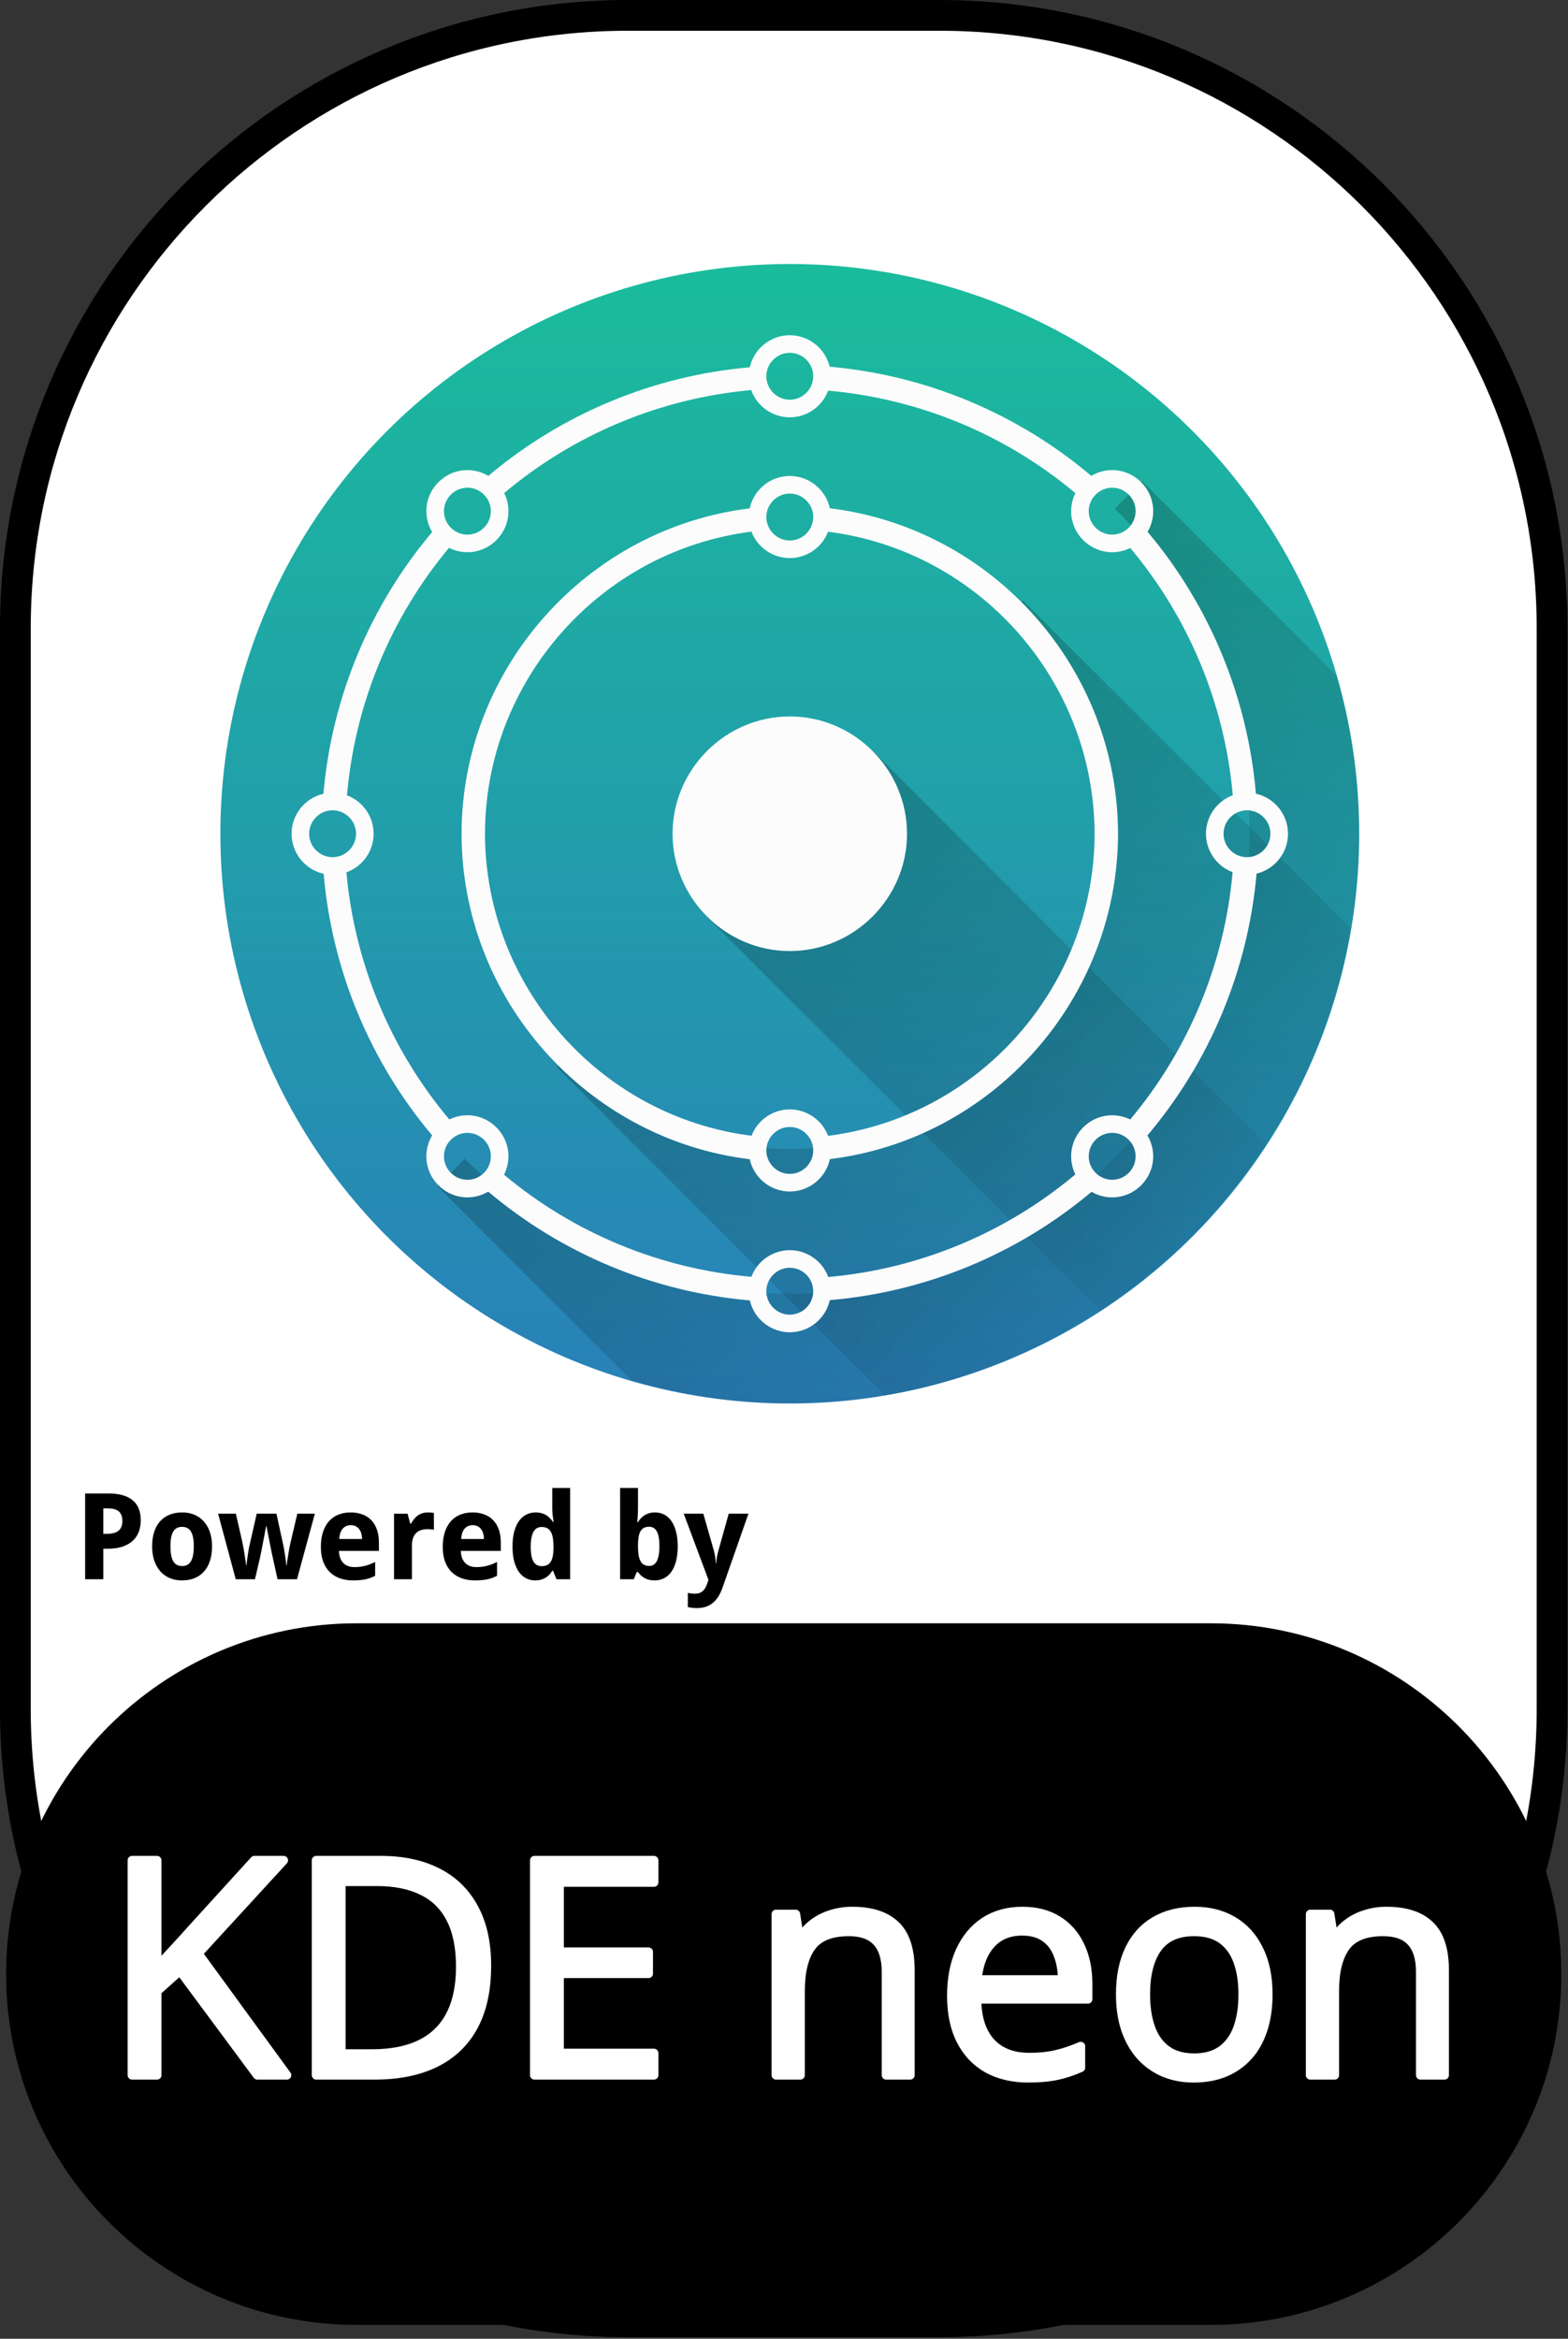 <?xml version="1.0" encoding="UTF-8" standalone="no"?><!DOCTYPE svg PUBLIC "-//W3C//DTD SVG 1.1//EN" "http://www.w3.org/Graphics/SVG/1.1/DTD/svg11.dtd"><svg width="100%" height="100%" viewBox="0 0 907 1352" version="1.1" xmlns="http://www.w3.org/2000/svg" xmlns:xlink="http://www.w3.org/1999/xlink" xml:space="preserve" xmlns:serif="http://www.serif.com/" style="fill-rule:evenodd;clip-rule:evenodd;stroke-linejoin:round;"><rect x="0" y="0" width="907" height="1352" fill="#333333" stroke="none"/><rect id="KDE-Neon" serif:id="KDE Neon" x="-0" y="0" width="906.667" height="1351.11" style="fill:none;"/><clipPath id="_clip1"><rect x="-0" y="0" width="906.667" height="1351.11"/></clipPath><g clip-path="url(#_clip1)"><g id="READ-ME" serif:id="READ ME"><path id="Frame" d="M897.778,363.221c-0,-195.561 -158.771,-354.332 -354.333,-354.332l-180.224,-0c-195.561,-0 -354.332,158.771 -354.332,354.332l-0,624.669c-0,195.561 158.771,354.332 354.332,354.332l180.224,0c195.562,0 354.333,-158.771 354.333,-354.332l-0,-624.669Z" style="fill:#fff;stroke:#000;stroke-width:17.78px;"/><path id="Bottom" d="M895.371,1141.21c-0,-107.643 -87.393,-195.036 -195.036,-195.036l-494.004,0c-107.643,0 -195.035,87.393 -195.035,195.036c-0,107.643 87.392,195.036 195.035,195.036l494.004,-0c107.643,-0 195.036,-87.393 195.036,-195.036Z" style="stroke:#000;stroke-width:15.52px;"/><g id="Powered-By" serif:id="Powered By"><path id="path12547" d="M59.75,886.702l2.069,0c2.962,0 5.189,-0.588 6.681,-1.763c1.515,-1.176 2.272,-3.087 2.272,-5.732c-0,-2.464 -0.678,-4.284 -2.035,-5.46c-1.334,-1.176 -3.436,-1.763 -6.308,-1.763l-2.679,-0l0,14.718Zm21.671,-7.868c-0,2.171 -0.328,4.251 -0.984,6.24c-0.655,1.99 -1.741,3.742 -3.255,5.257c-1.493,1.515 -3.471,2.724 -5.935,3.628c-2.442,0.905 -5.472,1.357 -9.089,1.357l-2.408,-0l0,17.635l-10.513,-0l0,-49.581l13.769,-0c3.188,-0 5.935,0.362 8.241,1.085c2.328,0.701 4.239,1.718 5.731,3.052c1.515,1.312 2.634,2.928 3.358,4.85c0.723,1.899 1.085,4.058 1.085,6.477l-0,0Z" style="fill-rule:nonzero;"/><path id="path12549" d="M98.581,893.926c-0,3.775 0.531,6.624 1.594,8.546c1.062,1.899 2.792,2.848 5.189,2.848c2.373,0 4.092,-0.96 5.154,-2.882c1.063,-1.922 1.594,-4.759 1.594,-8.512c0,-3.776 -0.531,-6.591 -1.594,-8.445c-1.062,-1.876 -2.803,-2.815 -5.222,-2.815c-2.374,0 -4.093,0.939 -5.155,2.815c-1.04,1.854 -1.56,4.669 -1.56,8.445Zm24.078,-0c0,3.165 -0.407,5.968 -1.221,8.41c-0.791,2.442 -1.944,4.499 -3.459,6.172c-1.492,1.673 -3.323,2.951 -5.494,3.832c-2.148,0.86 -4.567,1.289 -7.257,1.289c-2.51,0 -4.816,-0.429 -6.918,-1.289c-2.103,-0.881 -3.923,-2.159 -5.46,-3.832c-1.515,-1.673 -2.702,-3.73 -3.561,-6.172c-0.859,-2.442 -1.289,-5.245 -1.289,-8.41c-0,-3.143 0.396,-5.935 1.187,-8.377c0.814,-2.442 1.967,-4.488 3.459,-6.138c1.515,-1.673 3.346,-2.939 5.494,-3.799c2.148,-0.859 4.578,-1.288 7.291,-1.288c2.51,-0 4.816,0.429 6.919,1.288c2.102,0.86 3.911,2.126 5.426,3.799c1.537,1.65 2.735,3.696 3.595,6.138c0.859,2.442 1.288,5.234 1.288,8.377Z" style="fill-rule:nonzero;"/><path id="path12551" d="M160.54,912.951l-2.916,-13.26c-0.091,-0.384 -0.215,-0.927 -0.373,-1.628c-0.136,-0.724 -0.294,-1.526 -0.475,-2.408c-0.181,-0.904 -0.373,-1.854 -0.576,-2.849c-0.181,-1.017 -0.373,-2.023 -0.577,-3.018c-0.452,-2.329 -0.95,-4.838 -1.492,-7.529l-0.204,0c-0.52,2.691 -0.994,5.212 -1.424,7.563c-0.181,0.995 -0.373,2.001 -0.576,3.018c-0.181,1.018 -0.362,1.979 -0.543,2.883c-0.181,0.882 -0.35,1.684 -0.509,2.408c-0.135,0.723 -0.248,1.289 -0.339,1.695l-3.052,13.125l-11.124,-0l-10.208,-37.915l10.276,-0l3.832,16.787c0.204,0.882 0.407,1.944 0.611,3.188c0.226,1.221 0.429,2.464 0.61,3.73c0.204,1.244 0.384,2.431 0.543,3.561c0.158,1.108 0.282,1.99 0.373,2.645l0.203,0c0.023,-0.43 0.068,-0.983 0.136,-1.661c0.09,-0.701 0.192,-1.447 0.305,-2.239c0.113,-0.791 0.226,-1.594 0.339,-2.408c0.136,-0.836 0.26,-1.616 0.373,-2.34c0.136,-0.723 0.249,-1.356 0.339,-1.899c0.113,-0.565 0.204,-0.961 0.272,-1.187l4.137,-18.177l11.395,-0l3.968,18.177c0.113,0.498 0.26,1.267 0.441,2.306c0.181,1.04 0.361,2.16 0.542,3.358c0.204,1.176 0.373,2.329 0.509,3.459c0.136,1.108 0.215,1.978 0.237,2.611l0.204,0c0.068,-0.565 0.181,-1.402 0.339,-2.509c0.181,-1.108 0.373,-2.295 0.576,-3.561c0.204,-1.289 0.419,-2.566 0.645,-3.832c0.249,-1.266 0.475,-2.34 0.678,-3.222l3.968,-16.787l10.14,-0l-10.343,37.915l-11.26,-0Z" style="fill-rule:nonzero;"/><path id="path12553" d="M202.898,881.683c-1.831,-0 -3.357,0.644 -4.578,1.933c-1.198,1.289 -1.888,3.312 -2.069,6.07l13.192,0c-0.023,-1.153 -0.169,-2.215 -0.441,-3.187c-0.271,-0.973 -0.678,-1.809 -1.22,-2.51c-0.543,-0.724 -1.221,-1.289 -2.035,-1.696c-0.814,-0.407 -1.764,-0.61 -2.849,-0.61l0,-0Zm1.323,31.946c-2.713,0 -5.212,-0.395 -7.495,-1.187c-2.284,-0.791 -4.251,-1.978 -5.901,-3.561c-1.65,-1.605 -2.939,-3.617 -3.866,-6.036c-0.905,-2.442 -1.357,-5.302 -1.357,-8.58c0,-3.324 0.419,-6.229 1.255,-8.716c0.837,-2.487 2.001,-4.556 3.493,-6.206c1.515,-1.673 3.324,-2.928 5.426,-3.765c2.126,-0.836 4.477,-1.254 7.054,-1.254c2.51,-0 4.771,0.384 6.783,1.152c2.035,0.747 3.753,1.855 5.155,3.324c1.424,1.47 2.509,3.278 3.255,5.426c0.769,2.125 1.153,4.567 1.153,7.325l0,5.019l-23.128,0c0.044,1.447 0.271,2.759 0.678,3.934c0.429,1.153 1.017,2.137 1.763,2.951c0.769,0.791 1.685,1.402 2.747,1.831c1.086,0.43 2.318,0.645 3.697,0.645c1.153,0 2.238,-0.057 3.256,-0.17c1.04,-0.136 2.046,-0.328 3.018,-0.576c0.972,-0.249 1.933,-0.554 2.882,-0.916c0.95,-0.384 1.922,-0.825 2.917,-1.322l-0,8.003c-0.904,0.475 -1.82,0.882 -2.747,1.221c-0.904,0.317 -1.865,0.588 -2.883,0.814c-1.017,0.226 -2.114,0.384 -3.289,0.475c-1.176,0.113 -2.465,0.17 -3.866,0.17l-0,-0.001Z" style="fill-rule:nonzero;"/><path id="path12555" d="M247.698,874.324c0.271,-0 0.565,0.011 0.881,0.035c0.339,0 0.656,0.024 0.95,0.071c0.316,0.024 0.599,0.059 0.848,0.106c0.271,0.024 0.474,0.059 0.61,0.107l-0,9.699c-0.181,-0.047 -0.43,-0.093 -0.746,-0.136c-0.317,-0.047 -0.656,-0.083 -1.018,-0.106c-0.339,-0.048 -0.678,-0.071 -1.017,-0.071c-0.339,-0.024 -0.622,-0.036 -0.848,-0.036c-1.334,0 -2.566,0.17 -3.696,0.509c-1.108,0.34 -2.069,0.894 -2.883,1.662c-0.791,0.747 -1.413,1.741 -1.865,2.984c-0.43,1.221 -0.645,2.725 -0.645,4.511l0,19.297l-10.343,-0l-0,-37.915l7.834,-0l1.526,5.697l0.509,0c0.542,-0.972 1.13,-1.854 1.763,-2.645c0.633,-0.791 1.334,-1.458 2.103,-2.001c0.791,-0.565 1.673,-0.995 2.645,-1.289c0.995,-0.316 2.125,-0.475 3.391,-0.475l0.001,-0.004Z" style="fill-rule:nonzero;"/><path id="path12557" d="M273.404,881.683c-1.832,-0 -3.358,0.644 -4.579,1.933c-1.198,1.289 -1.887,3.312 -2.068,6.07l13.192,0c-0.023,-1.153 -0.17,-2.215 -0.441,-3.187c-0.271,-0.973 -0.678,-1.809 -1.221,-2.51c-0.542,-0.724 -1.221,-1.289 -2.035,-1.696c-0.813,-0.407 -1.763,-0.61 -2.848,-0.61l-0,-0Zm1.322,31.946c-2.713,0 -5.211,-0.395 -7.494,-1.187c-2.284,-0.791 -4.251,-1.978 -5.901,-3.561c-1.651,-1.605 -2.94,-3.617 -3.866,-6.036c-0.905,-2.442 -1.357,-5.302 -1.357,-8.58c-0,-3.324 0.418,-6.229 1.255,-8.716c0.836,-2.487 2.001,-4.556 3.493,-6.206c1.515,-1.673 3.323,-2.928 5.426,-3.765c2.125,-0.836 4.477,-1.254 7.054,-1.254c2.51,-0 4.77,0.384 6.783,1.152c2.034,0.747 3.753,1.855 5.154,3.324c1.425,1.47 2.51,3.278 3.256,5.426c0.769,2.125 1.153,4.567 1.153,7.325l0,5.019l-23.129,0c0.045,1.447 0.271,2.759 0.679,3.934c0.429,1.153 1.017,2.137 1.763,2.951c0.769,0.791 1.684,1.402 2.747,1.831c1.085,0.43 2.317,0.645 3.697,0.645c1.153,0 2.238,-0.057 3.255,-0.17c1.04,-0.136 2.046,-0.328 3.018,-0.576c0.973,-0.249 1.934,-0.554 2.883,-0.916c0.95,-0.384 1.922,-0.825 2.917,-1.322l-0,8.003c-0.905,0.475 -1.82,0.882 -2.747,1.221c-0.905,0.317 -1.866,0.588 -2.883,0.814c-1.017,0.226 -2.114,0.384 -3.29,0.475c-1.175,0.113 -2.464,0.17 -3.866,0.17l0,-0.001Z" style="fill-rule:nonzero;"/><path id="path12559" d="M309.589,913.629c-1.944,0 -3.719,-0.418 -5.324,-1.255c-1.605,-0.836 -2.985,-2.068 -4.138,-3.696c-1.153,-1.651 -2.057,-3.697 -2.713,-6.138c-0.633,-2.442 -0.949,-5.268 -0.949,-8.479c-0,-3.255 0.316,-6.104 0.949,-8.546c0.656,-2.464 1.572,-4.522 2.747,-6.172c1.199,-1.673 2.623,-2.928 4.273,-3.765c1.651,-0.836 3.471,-1.254 5.46,-1.254c1.221,-0 2.34,0.146 3.358,0.44c1.017,0.272 1.933,0.668 2.747,1.187c0.814,0.498 1.537,1.086 2.17,1.764c0.656,0.656 1.232,1.379 1.73,2.17l0.339,0c-0.136,-0.882 -0.26,-1.775 -0.373,-2.679c-0.113,-0.769 -0.215,-1.582 -0.305,-2.442c-0.068,-0.882 -0.102,-1.695 -0.102,-2.442l0,-12.141l10.344,0l-0,52.77l-7.902,-0l-2.001,-4.918l-0.441,0c-0.475,0.769 -1.017,1.503 -1.628,2.205c-0.61,0.677 -1.323,1.265 -2.136,1.763c-0.792,0.498 -1.696,0.893 -2.713,1.187c-0.995,0.294 -2.126,0.44 -3.392,0.44l0,0.001Zm3.765,-8.241c1.22,0 2.26,-0.203 3.12,-0.61c0.859,-0.43 1.548,-1.063 2.068,-1.899c0.543,-0.86 0.939,-1.922 1.187,-3.188c0.272,-1.266 0.419,-2.747 0.441,-4.443l0,-1.12c0,-1.831 -0.113,-3.459 -0.339,-4.883c-0.226,-1.425 -0.599,-2.612 -1.119,-3.561c-0.52,-0.972 -1.221,-1.707 -2.103,-2.204c-0.881,-0.498 -1.989,-0.747 -3.323,-0.747c-2.171,0 -3.764,0.984 -4.782,2.951c-1.017,1.944 -1.526,4.781 -1.526,8.512c0,3.73 0.509,6.534 1.526,8.41c1.04,1.854 2.657,2.781 4.85,2.781l-0,0.001Z" style="fill-rule:nonzero;"/><path id="path12561" d="M378.908,874.324c1.944,-0 3.719,0.418 5.324,1.254c1.606,0.837 2.985,2.08 4.138,3.731c1.153,1.65 2.046,3.697 2.679,6.138c0.656,2.442 0.983,5.268 0.983,8.479c0,3.255 -0.327,6.115 -0.983,8.58c-0.633,2.441 -1.538,4.487 -2.713,6.138c-1.176,1.65 -2.589,2.894 -4.239,3.73c-1.651,0.837 -3.471,1.255 -5.46,1.255c-1.266,0 -2.397,-0.136 -3.392,-0.407c-0.972,-0.272 -1.842,-0.634 -2.611,-1.086c-0.769,-0.452 -1.447,-0.96 -2.035,-1.526c-0.565,-0.588 -1.085,-1.198 -1.56,-1.831l-0.712,-0l-1.73,4.171l-7.901,0l-0,-52.769l10.343,0l0,12.277c0,0.746 -0.022,1.56 -0.067,2.442c-0.045,0.859 -0.09,1.661 -0.136,2.407c-0.068,0.882 -0.135,1.764 -0.203,2.646l0.407,-0c0.474,-0.792 1.017,-1.526 1.627,-2.205c0.611,-0.678 1.312,-1.266 2.103,-1.763c0.814,-0.52 1.73,-0.927 2.747,-1.221c1.017,-0.294 2.148,-0.441 3.391,-0.441l-0,0.001Zm-3.493,8.275c-1.153,-0 -2.137,0.215 -2.951,0.644c-0.791,0.408 -1.435,1.029 -1.933,1.866c-0.497,0.836 -0.859,1.899 -1.085,3.188c-0.226,1.266 -0.362,2.746 -0.407,4.442l0,1.12c0,1.831 0.102,3.459 0.305,4.883c0.226,1.425 0.588,2.623 1.086,3.595c0.497,0.95 1.153,1.673 1.967,2.171c0.836,0.497 1.865,0.746 3.086,0.746c2.057,-0 3.561,-0.972 4.51,-2.917c0.972,-1.967 1.458,-4.815 1.458,-8.546c0,-3.73 -0.486,-6.522 -1.458,-8.376c-0.949,-1.877 -2.476,-2.815 -4.578,-2.815l-0,-0.001Z" style="fill-rule:nonzero;"/><path id="path12563" d="M395.492,875.036l11.327,-0l6.104,21.331c0.361,1.176 0.621,2.431 0.779,3.765c0.182,1.334 0.295,2.532 0.339,3.594l0.204,0c0.047,-0.519 0.104,-1.096 0.17,-1.729c0.09,-0.633 0.192,-1.278 0.304,-1.933c0.114,-0.656 0.238,-1.3 0.374,-1.933c0.158,-0.656 0.316,-1.244 0.474,-1.764l5.969,-21.331l11.395,-0l-14.99,42.764c-1.401,4.002 -3.312,6.975 -5.731,8.92c-2.419,1.944 -5.449,2.916 -9.089,2.916c-1.175,0 -2.193,-0.068 -3.052,-0.203c-0.859,-0.113 -1.594,-0.238 -2.204,-0.373l-0,-8.207c0.475,0.113 1.074,0.215 1.797,0.305c0.724,0.09 1.481,0.135 2.272,0.135c1.086,0 2.013,-0.146 2.781,-0.44c0.769,-0.294 1.425,-0.712 1.967,-1.255c0.565,-0.52 1.04,-1.153 1.425,-1.899c0.407,-0.747 0.757,-1.583 1.051,-2.51l0.645,-1.899l-14.311,-38.254Z" style="fill-rule:nonzero;"/></g></g><g id="KDE-Neon1" serif:id="KDE Neon"><g id="Logo"><circle id="path4136" cx="456.848" cy="481.981" r="329.369" style="fill:url(#_Linear2);"/></g><g id="Logo1" serif:id="Logo"><path id="rect4146" d="M504.801,434.027l-95.906,95.905l227.835,227.808c38.237,-25.014 70.854,-57.712 95.771,-96.012l-227.7,-227.701Z" style="fill:url(#_Linear3);"/><path id="rect4146-1" d="M591.699,347.128l-6.057,6.058c34.172,34.135 53.41,80.493 53.447,128.794c-0.001,99.974 -82.267,182.24 -182.241,182.241c-48.301,-0.038 -94.659,-19.276 -128.794,-53.448l-6.058,6.058l189.827,189.854c137.761,-23.478 246.258,-132.191 269.462,-269.998l-189.586,-189.559Z" style="fill:url(#_Linear4);"/><path id="rect4146-1-9" d="M660.64,278.134l-0,0.054l-15.842,15.841c49.87,49.813 77.945,117.464 78,187.951c0,0.001 0,0.002 0,0.003c0,145.894 -120.053,265.947 -265.947,265.947c-0.001,-0 -0.002,-0 -0.003,-0c-70.49,-0.062 -138.142,-28.148 -187.95,-78.027l-15.842,15.868l112.363,112.363c29.704,8.678 60.483,13.127 91.429,13.214c180.686,0 329.369,-148.682 329.369,-329.368c-0.052,-30.913 -4.455,-61.664 -13.081,-91.349l-112.496,-112.497Z" style="fill:url(#_Linear5);"/><path id="path4146-1-4-0" d="M456.848,193.782c-11.065,0.01 -20.726,7.756 -23.141,18.553c-55.67,4.845 -108.505,26.776 -151.241,62.778c-3.659,-2.181 -7.839,-3.338 -12.099,-3.348c-13.02,0 -23.734,10.714 -23.734,23.734c0.01,4.257 1.165,8.434 3.343,12.091c-36.055,42.733 -58.03,95.588 -62.9,151.287c-10.734,2.463 -18.412,12.09 -18.426,23.103c0.009,11.065 7.755,20.727 18.553,23.142c4.845,55.669 26.777,108.504 62.779,151.24c-2.182,3.659 -3.339,7.839 -3.349,12.099c0,13.02 10.714,23.734 23.734,23.734c4.243,-0.01 8.406,-1.157 12.056,-3.321c42.745,36.055 95.613,58.024 151.323,62.881c2.464,10.733 12.09,18.409 23.102,18.423c11.073,-0.009 20.74,-7.766 23.147,-18.574c55.717,-4.77 108.618,-26.656 151.419,-62.644c3.617,2.11 7.728,3.227 11.915,3.235c13.02,-0 23.734,-10.714 23.734,-23.734c-0.01,-4.251 -1.162,-8.423 -3.335,-12.077c36.147,-42.724 58.201,-95.605 63.121,-151.352c10.626,-2.549 18.184,-12.124 18.197,-23.052c-0.009,-11.073 -7.766,-20.74 -18.574,-23.147c-4.776,-55.713 -26.666,-108.608 -62.654,-151.404c2.116,-3.62 3.236,-7.737 3.245,-11.93c-0,-13.02 -10.714,-23.734 -23.734,-23.734c-4.254,0.01 -8.427,1.163 -12.083,3.338c-42.722,-36.145 -95.601,-58.198 -151.346,-63.119c-2.547,-10.628 -12.123,-18.189 -23.052,-18.202Zm-0,10.174c7.439,-0 13.561,6.121 13.562,13.56c0,7.44 -6.122,13.562 -13.562,13.562c-0,0 -0,0 -0,0c-7.44,0 -13.562,-6.122 -13.562,-13.562c0.001,-7.439 6.123,-13.56 13.562,-13.56Zm-22.324,21.547c3.363,9.412 12.329,15.736 22.324,15.747c9.865,-0.013 18.738,-6.175 22.197,-15.413c52.602,4.622 102.534,25.304 142.999,59.231c-1.601,3.245 -2.438,6.813 -2.449,10.431c-0,13.02 10.714,23.734 23.734,23.734c-0,0 -0,0 -0,0c3.632,-0.005 7.215,-0.844 10.473,-2.451c33.942,40.441 54.649,90.355 59.303,142.947c-9.302,3.428 -15.519,12.338 -15.527,22.251c0.013,9.865 6.174,18.738 15.413,22.196c-4.622,52.603 -25.304,102.536 -59.231,143.001c-3.245,-1.601 -6.813,-2.439 -10.431,-2.45c-0,0 -0,0 -0,0c-13.02,0 -23.734,10.714 -23.734,23.734c0.005,3.623 0.84,7.197 2.44,10.448c-40.436,33.95 -90.345,54.665 -142.936,59.328c-3.428,-9.301 -12.338,-15.519 -22.251,-15.527c-9.858,0.013 -18.728,6.166 -22.191,15.396c-52.614,-4.536 -102.583,-25.139 -143.105,-59.004c1.667,-3.3 2.54,-6.944 2.549,-10.641c-0,-13.02 -10.714,-23.734 -23.734,-23.734c0,0 0,0 0,0c-3.625,0.005 -7.202,0.841 -10.454,2.443c-34.011,-40.391 -54.798,-90.277 -59.533,-142.868c9.408,-3.366 15.728,-12.33 15.738,-22.322c-0.012,-9.858 -6.166,-18.728 -15.396,-22.191c4.54,-52.614 25.146,-102.583 59.014,-143.102c3.297,1.664 6.938,2.536 10.631,2.546l0,0c13.02,0 23.734,-10.714 23.734,-23.734c-0.005,-3.629 -0.842,-7.209 -2.447,-10.463c40.392,-34.011 90.278,-54.799 142.87,-59.533Zm22.324,49.651c-11.136,0.006 -20.842,7.849 -23.188,18.735c-94.592,11.639 -166.503,92.786 -166.684,188.091c0.143,95.347 72.083,176.544 166.718,188.171c2.376,10.842 12.055,18.641 23.154,18.655c11.135,-0.006 20.842,-7.847 23.189,-18.733c94.592,-11.639 166.503,-92.787 166.682,-188.093c-0.142,-95.346 -72.082,-176.544 -166.717,-188.171c-2.375,-10.842 -12.055,-18.641 -23.154,-18.655Zm-186.481,6.783c7.44,-0 13.562,6.122 13.562,13.562c0,7.44 -6.122,13.562 -13.562,13.562c-7.44,0 -13.562,-6.122 -13.562,-13.562c-0,-7.44 6.122,-13.562 13.562,-13.562Zm372.962,-0c7.44,-0 13.562,6.122 13.562,13.562c0,7.44 -6.122,13.562 -13.562,13.562c-7.44,0 -13.562,-6.122 -13.562,-13.562c-0,-7.44 6.122,-13.562 13.562,-13.562Zm-186.481,3.39c7.439,0 13.561,6.122 13.562,13.561c0,0.001 0,0.002 0,0.003c0,7.44 -6.122,13.563 -13.562,13.563c-0,-0 -0,-0 -0,-0c-7.44,-0 -13.562,-6.123 -13.562,-13.563c-0,-0.001 -0,-0.002 -0,-0.003c0.001,-7.439 6.123,-13.561 13.562,-13.561Zm-22.17,22.014c3.498,9.178 12.348,15.278 22.17,15.281c9.798,-0.012 18.625,-6.089 22.133,-15.237c87.579,11.081 154.016,86.317 154.176,174.595c-0.135,88.282 -66.558,163.538 -154.139,174.639c-3.498,-9.178 -12.348,-15.278 -22.17,-15.281c-9.797,0.012 -18.625,6.089 -22.132,15.237c-87.58,-11.081 -154.017,-86.317 -154.177,-174.595c0.135,-88.282 66.558,-163.539 154.139,-174.639Zm22.17,106.828c-0,-0 -0,-0 -0,-0c-37.2,-0 -67.811,30.611 -67.811,67.811c-0,37.2 30.611,67.811 67.811,67.811l-0,0c37.2,0 67.811,-30.611 67.811,-67.811c0,-37.2 -30.611,-67.811 -67.811,-67.811Zm-264.464,54.25c7.44,0 13.561,6.122 13.562,13.561c-0.001,7.439 -6.122,13.561 -13.562,13.561c-7.439,-0 -13.561,-6.122 -13.562,-13.561c0.001,-7.439 6.123,-13.561 13.562,-13.561Zm528.928,0c7.439,0 13.561,6.122 13.562,13.561c-0.001,7.439 -6.123,13.561 -13.562,13.561c-7.44,-0 -13.562,-6.122 -13.562,-13.561c0,-7.439 6.122,-13.561 13.562,-13.561Zm-264.464,183.087c7.44,0 13.562,6.123 13.562,13.563c0,0.001 0,0.002 0,0.003c-0.001,7.439 -6.123,13.561 -13.562,13.561c-7.439,-0 -13.561,-6.122 -13.562,-13.561c-0,-0.001 -0,-0.002 -0,-0.003c-0,-7.44 6.122,-13.563 13.562,-13.563c-0,0 -0,0 -0,0Zm-186.481,3.393c7.44,-0 13.562,6.122 13.562,13.562c0,7.44 -6.122,13.562 -13.562,13.562c-7.44,0 -13.562,-6.122 -13.562,-13.562c-0,-7.44 6.122,-13.562 13.562,-13.562Zm372.962,-0c7.44,-0 13.562,6.122 13.562,13.562c0,7.44 -6.122,13.562 -13.562,13.562c-7.44,0 -13.562,-6.122 -13.562,-13.562c-0,-7.44 6.122,-13.562 13.562,-13.562Zm-186.481,77.983c7.44,-0 13.562,6.122 13.562,13.562c-0.001,7.439 -6.123,13.56 -13.562,13.56c-7.439,0 -13.561,-6.121 -13.562,-13.56c-0,-7.44 6.122,-13.562 13.562,-13.562c-0,-0 -0,-0 -0,-0Z" style="fill:#fcfcfc;"/></g><g id="KDE-neon" serif:id="KDE neon"><path id="path81294" d="M165.926,1199.64l-17.075,-0l-44.767,-60.397l-13.252,11.892l0,48.505l-14.44,-0l-0,-124.192l14.44,-0l0,61.926c3.228,-3.681 6.541,-7.334 9.939,-10.958c3.398,-3.681 6.768,-7.391 10.109,-11.128l36.272,-39.84l16.905,-0l-49.439,53.856l51.308,70.336Z" style="fill:#fff;fill-rule:nonzero;stroke:#fff;stroke-width:5.13px;stroke-linejoin:miter;"/><path id="path81296" d="M281.538,1136.35c0,13.987 -2.548,25.682 -7.645,35.083c-5.097,9.344 -12.487,16.394 -22.171,21.151c-9.627,4.701 -21.322,7.051 -35.083,7.051l-33.724,-0l-0,-124.192l37.461,-0c12.629,-0 23.502,2.322 32.62,6.965c9.118,4.587 16.14,11.411 21.067,20.472c4.983,9.005 7.475,20.161 7.475,33.47Zm-15.205,0.509c-0,-11.156 -1.869,-20.359 -5.607,-27.608c-3.681,-7.248 -9.117,-12.628 -16.31,-16.139c-7.135,-3.568 -15.885,-5.352 -26.248,-5.352l-20.812,-0l-0,99.473l17.584,-0c17.103,-0 29.929,-4.219 38.481,-12.657c8.608,-8.438 12.912,-21.011 12.912,-37.717Z" style="fill:#fff;fill-rule:nonzero;stroke:#fff;stroke-width:5.13px;stroke-linejoin:miter;"/><path id="path81298" d="M378.293,1199.64l-69.147,-0l-0,-124.192l69.147,-0l-0,12.742l-54.706,-0l-0,40.18l51.563,-0l-0,12.572l-51.563,-0l-0,45.956l54.706,-0l-0,12.742Z" style="fill:#fff;fill-rule:nonzero;stroke:#fff;stroke-width:5.13px;stroke-linejoin:miter;"/><path id="path81300" d="M492.971,1104.84c11.043,0 19.396,2.719 25.059,8.155c5.663,5.38 8.495,14.045 8.495,25.994l0,60.652l-13.931,-0l-0,-59.718c-0,-7.758 -1.784,-13.563 -5.352,-17.414c-3.511,-3.851 -8.919,-5.776 -16.225,-5.776c-10.307,-0 -17.555,2.916 -21.746,8.749c-4.191,5.833 -6.286,14.3 -6.286,25.399l-0,48.76l-14.101,-0l-0,-93.102l11.382,0l2.124,13.422l0.765,-0c1.982,-3.285 4.502,-6.031 7.56,-8.24c3.058,-2.265 6.484,-3.964 10.278,-5.097c3.795,-1.189 7.787,-1.784 11.978,-1.784Z" style="fill:#fff;fill-rule:nonzero;stroke:#fff;stroke-width:5.13px;stroke-linejoin:miter;"/><path id="path81302" d="M591.424,1104.84c7.929,0 14.725,1.756 20.388,5.267c5.663,3.511 9.995,8.438 12.997,14.781c3.001,6.286 4.502,13.648 4.502,22.086l-0,8.749l-64.305,0c0.17,10.93 2.888,19.255 8.155,24.975c5.267,5.72 12.685,8.579 22.256,8.579c5.89,0 11.1,-0.538 15.63,-1.614c4.531,-1.076 9.231,-2.661 14.101,-4.757l0,12.403c-4.7,2.095 -9.372,3.624 -14.016,4.587c-4.587,0.963 -10.024,1.444 -16.31,1.444c-8.947,-0 -16.762,-1.812 -23.445,-5.437c-6.626,-3.681 -11.779,-9.061 -15.46,-16.14c-3.681,-7.079 -5.522,-15.743 -5.522,-25.993c0,-10.024 1.671,-18.689 5.012,-25.994c3.398,-7.362 8.155,-13.025 14.271,-16.989c6.173,-3.965 13.422,-5.947 21.746,-5.947Zm-0.169,11.553c-7.532,0 -13.535,2.463 -18.009,7.39c-4.474,4.927 -7.136,11.808 -7.985,20.642l49.269,0c-0.057,-5.549 -0.934,-10.42 -2.633,-14.61c-1.643,-4.248 -4.163,-7.532 -7.561,-9.854c-3.397,-2.379 -7.758,-3.568 -13.081,-3.568Z" style="fill:#fff;fill-rule:nonzero;stroke:#fff;stroke-width:5.13px;stroke-linejoin:miter;"/><path id="path81304" d="M733.541,1152.92c-0,7.645 -0.991,14.469 -2.974,20.472c-1.982,6.003 -4.842,11.072 -8.579,15.206c-3.738,4.134 -8.268,7.305 -13.592,9.514c-5.266,2.152 -11.241,3.228 -17.923,3.228c-6.23,-0 -11.95,-1.076 -17.16,-3.228c-5.153,-2.209 -9.627,-5.38 -13.421,-9.514c-3.738,-4.134 -6.655,-9.203 -8.75,-15.206c-2.039,-6.003 -3.058,-12.827 -3.058,-20.472c0,-10.193 1.727,-18.858 5.182,-25.994c3.454,-7.192 8.381,-12.657 14.781,-16.394c6.456,-3.795 14.129,-5.692 23.02,-5.692c8.495,0 15.914,1.897 22.256,5.692c6.4,3.794 11.355,9.287 14.866,16.479c3.568,7.136 5.352,15.772 5.352,25.909Zm-70.846,0c-0,7.476 0.991,13.96 2.973,19.453c1.982,5.493 5.04,9.741 9.174,12.742c4.134,3.002 9.458,4.502 15.97,4.502c6.456,0 11.751,-1.5 15.885,-4.502c4.191,-3.001 7.277,-7.249 9.26,-12.742c1.982,-5.493 2.973,-11.977 2.973,-19.453c-0,-7.419 -0.991,-13.818 -2.973,-19.198c-1.983,-5.436 -5.041,-9.627 -9.175,-12.572c-4.134,-2.945 -9.485,-4.417 -16.055,-4.417c-9.684,-0 -16.791,3.199 -21.321,9.599c-4.474,6.399 -6.711,15.262 -6.711,26.588Z" style="fill:#fff;fill-rule:nonzero;stroke:#fff;stroke-width:5.13px;stroke-linejoin:miter;"/><path id="path81306" d="M802.008,1104.84c11.043,0 19.396,2.719 25.059,8.155c5.663,5.38 8.495,14.045 8.495,25.994l-0,60.652l-13.932,-0l0,-59.718c0,-7.758 -1.783,-13.563 -5.351,-17.414c-3.511,-3.851 -8.92,-5.776 -16.225,-5.776c-10.307,-0 -17.556,2.916 -21.746,8.749c-4.191,5.833 -6.286,14.3 -6.286,25.399l-0,48.76l-14.102,-0l0,-93.102l11.383,0l2.124,13.422l0.764,-0c1.983,-3.285 4.503,-6.031 7.561,-8.24c3.058,-2.265 6.484,-3.964 10.278,-5.097c3.795,-1.189 7.787,-1.784 11.978,-1.784Z" style="fill:#fff;fill-rule:nonzero;stroke:#fff;stroke-width:5.13px;stroke-linejoin:miter;"/></g></g></g><defs><linearGradient id="_Linear2" x1="0" y1="0" x2="1" y2="0" gradientUnits="userSpaceOnUse" gradientTransform="matrix(4.03361e-14,658.738,-658.738,4.03361e-14,470.572,152.612)"><stop offset="0" style="stop-color:#1abc9c;stop-opacity:1"/><stop offset="1" style="stop-color:#2980b9;stop-opacity:1"/></linearGradient><linearGradient id="_Linear3" x1="0" y1="0" x2="1" y2="0" gradientUnits="userSpaceOnUse" gradientTransform="matrix(299.686,299.686,-299.686,299.686,456.848,481.979)"><stop offset="0" style="stop-color:#000;stop-opacity:0.2"/><stop offset="1" style="stop-color:#000;stop-opacity:0"/></linearGradient><linearGradient id="_Linear4" x1="0" y1="0" x2="1" y2="0" gradientUnits="userSpaceOnUse" gradientTransform="matrix(299.686,299.686,-299.686,299.686,456.851,481.978)"><stop offset="0" style="stop-color:#000;stop-opacity:0.2"/><stop offset="1" style="stop-color:#000;stop-opacity:0"/></linearGradient><linearGradient id="_Linear5" x1="0" y1="0" x2="1" y2="0" gradientUnits="userSpaceOnUse" gradientTransform="matrix(299.686,299.686,-299.686,299.686,456.85,481.978)"><stop offset="0" style="stop-color:#000;stop-opacity:0.2"/><stop offset="1" style="stop-color:#000;stop-opacity:0"/></linearGradient></defs></svg>